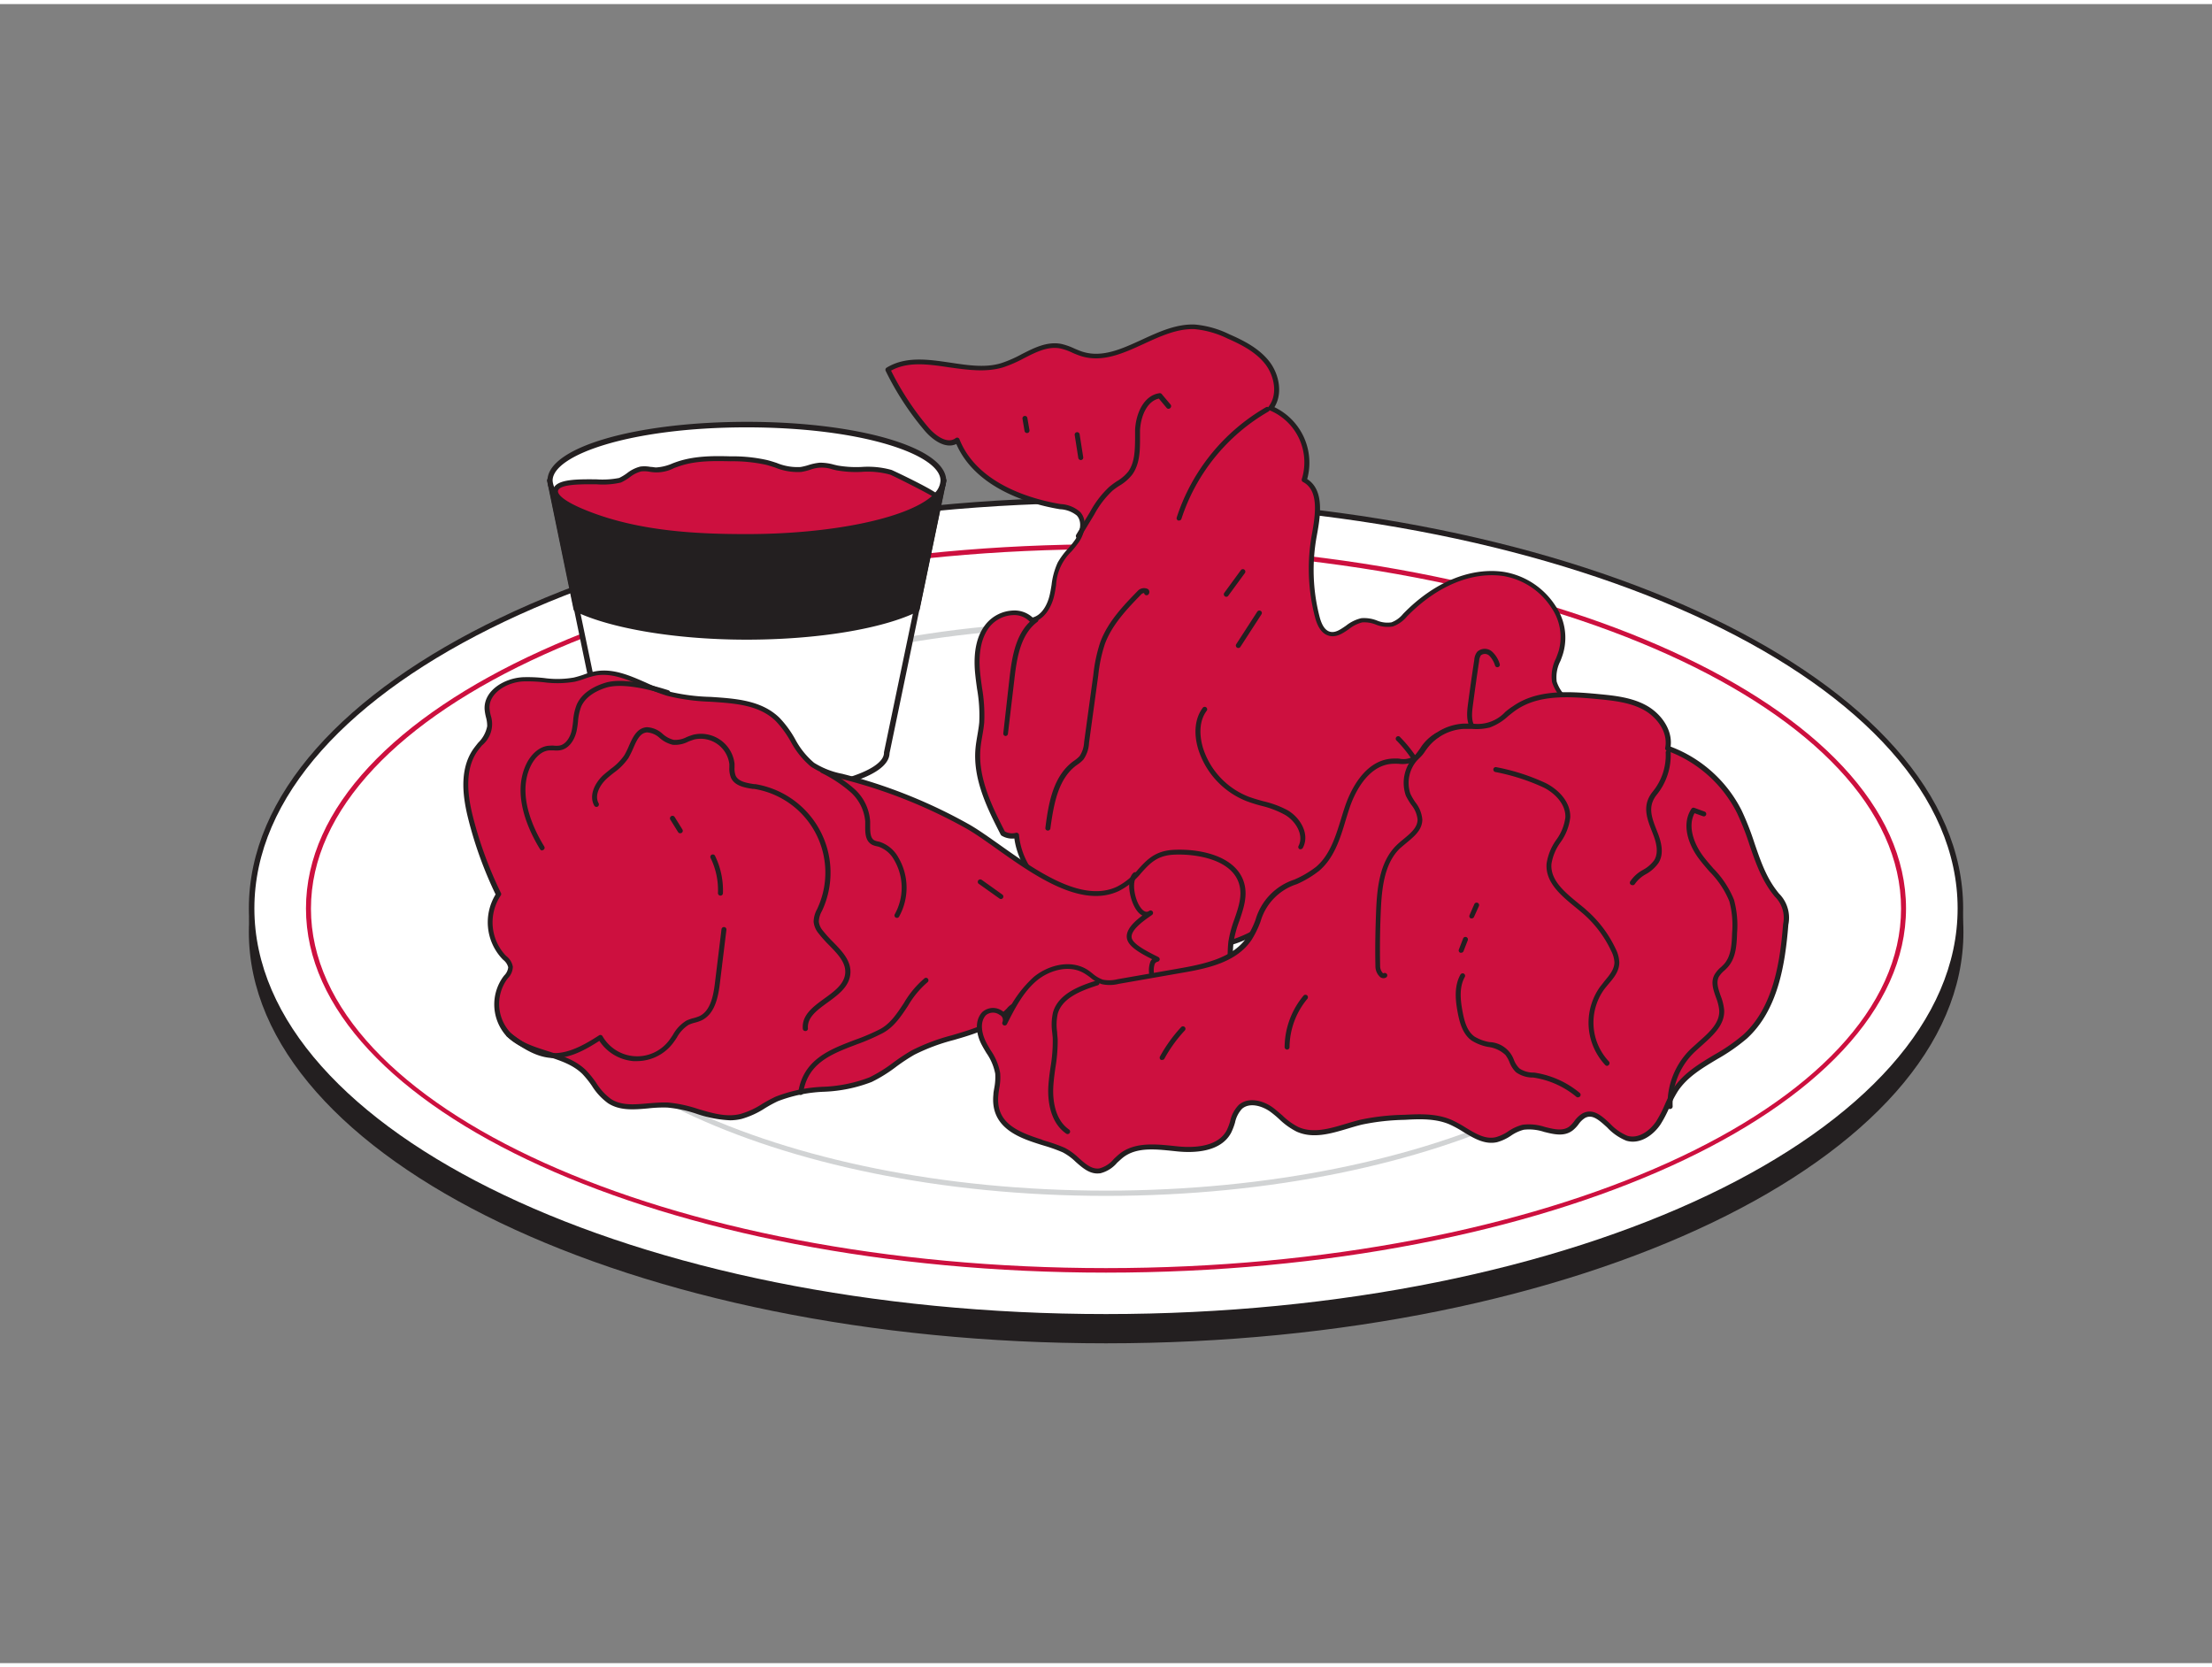 <svg xmlns="http://www.w3.org/2000/svg" viewBox="0 0 400 300" width="406" height="306" class="illustration styles_illustrationTablet__1DWOa"><rect x="0" y="0" width="400" height="300" fill="#808080" stroke="none"/><g id="_421_chicken_flatline" data-name="#421_chicken_flatline"><ellipse cx="200" cy="167.79" rx="154.51" ry="73.85" fill="#231f20"></ellipse><path d="M200,242.17c-85.5,0-155-33.37-155-74.38S114.5,93.4,200,93.4s155.05,33.37,155.05,74.39S285.5,242.17,200,242.17Zm0-147.69c-84.9,0-154,32.88-154,73.31S115.1,241.1,200,241.1s154-32.89,154-73.31S284.9,94.48,200,94.48Z" fill="#231f20"></path><ellipse cx="200" cy="163.53" rx="154.51" ry="73.85" fill="#fff"></ellipse><path d="M200,237.88c-85.48,0-155-33.35-155-74.35s69.53-74.34,155-74.34,155,33.35,155,74.34S285.48,237.88,200,237.88Zm0-147.69c-84.92,0-154,32.9-154,73.34s69.09,73.35,154,73.35S354,204,354,163.53,284.92,90.19,200,90.19Z" fill="#231f20"></path><path d="M200,229.39c-79.77,0-144.67-29.54-144.67-65.86S120.23,97.68,200,97.68s144.67,29.54,144.67,65.85S279.77,229.39,200,229.39Zm0-130.82c-79.28,0-143.77,29.14-143.77,65s64.49,65,143.77,65,143.77-29.14,143.77-65S279.28,98.57,200,98.57Z" fill="#CD103F"></path><path d="M200,215.51c-59.67,0-108.21-23.32-108.21-52s48.54-52,108.21-52,108.21,23.31,108.21,52S259.67,215.51,200,215.51Zm0-102.95c-59.11,0-107.21,22.87-107.21,51s48.1,51,107.21,51,107.21-22.87,107.21-51S259.11,112.56,200,112.56Z" fill="#d1d3d4"></path><path d="M209.41,167.91a15,15,0,0,0-2.9-1.67,12.76,12.76,0,0,0-3.44-.49c-8.94-.62-18.44-6.53-19.25-15.45a3.12,3.12,0,0,1-2.46-.35c-2.47-4.82-5-10-4.52-15.36.15-1.59.55-3.14.68-4.72.25-3-.47-6-.75-9s0-6.26,1.87-8.6,5.86-3.13,7.9-.92c2-.34,3.19-2.4,3.65-4.35s.5-4,1.43-5.83c.8-1.55,2.21-2.71,3.18-4.17s1.4-3.57.21-4.86a5.4,5.4,0,0,0-3.27-1.27c-7.63-1.24-15.79-4.81-18.63-12-1.78,1.32-4.21-.4-5.63-2.1a51.93,51.93,0,0,1-6.93-10.67c6-3.67,14,1.23,20.71-.8,3.6-1.09,6.86-4.15,10.56-3.44a38.34,38.34,0,0,1,3.79,1.39c6.82,2.15,13.33-5.22,20.48-4.88a17.21,17.21,0,0,1,6,1.72c2.67,1.16,5.36,2.56,7.12,4.88s2.29,5.8.53,8.11a10.69,10.69,0,0,1,6.07,13c3.24,1.71,2.48,6.45,1.81,10.06a34.08,34.08,0,0,0,.52,14.7c.32,1.24.86,2.62,2.06,3,2.09.7,3.78-2,6-2.39,1.85-.29,3.7,1.22,5.52.74a5.72,5.72,0,0,0,2.42-1.77c4.63-4.73,11.12-8.28,17.69-7.35s12.33,7.73,10.42,14.07c-.55,1.81-1.65,3.61-1.2,5.45s2.51,3.18,2.8,5.13c.43,2.8-2.87,4.79-3.45,7.56-.32,1.56.22,3.32-.59,4.68s-2.47,1.71-3.62,2.7c-2,1.74-2,5-3.78,7-2.5,2.83-7.35,2.11-10.17,4.62-.9.81-1.61,2-2.78,2.31-1.33.39-2.79-.44-4.13-.09s-2,1.51-2.89,2.43c-5.62,5.82-14.83,1-20.93,5.9C225.09,169.91,217.13,172.76,209.41,167.91Z" fill="#CD103F"></path><path d="M217.79,170.87a15.9,15.9,0,0,1-8.62-2.59h0l-.66-.43a10.14,10.14,0,0,0-2.15-1.19,10.34,10.34,0,0,0-2.83-.43l-.49,0c-11.64-.81-18.69-8.42-19.61-15.35a3.67,3.67,0,0,1-2.31-.51.55.55,0,0,1-.16-.18c-2.26-4.42-5.08-9.91-4.56-15.6.07-.8.21-1.59.34-2.36s.27-1.57.34-2.36a27.42,27.42,0,0,0-.4-6.06c-.13-.94-.26-1.89-.35-2.84-.36-3.86.3-6.87,2-8.92a6.68,6.68,0,0,1,4.86-2.39,4.82,4.82,0,0,1,3.54,1.26c1.66-.42,2.67-2.3,3.07-4,.15-.63.26-1.29.36-1.92a13.29,13.29,0,0,1,1.1-4,13.56,13.56,0,0,1,1.84-2.5,15.58,15.58,0,0,0,1.36-1.7c.86-1.29,1.3-3.19.26-4.32a5.13,5.13,0,0,0-3-1.13c-4.47-.73-15.09-3.32-18.79-11.8-1.93.93-4.27-.68-5.77-2.47a52,52,0,0,1-7-10.75.45.45,0,0,1,.16-.58c3.45-2.11,7.53-1.5,11.48-.92,3.16.47,6.42,1,9.34.07a22.53,22.53,0,0,0,3.61-1.59c2.27-1.16,4.61-2.35,7.16-1.86a11.37,11.37,0,0,1,2.34.82c.51.22,1,.43,1.5.59,3.57,1.12,7.06-.49,10.75-2.18,3.08-1.42,6.26-2.89,9.62-2.73a17.68,17.68,0,0,1,6.19,1.76c2.71,1.18,5.47,2.61,7.29,5,1.66,2.19,2.42,5.62.86,8.18a11.14,11.14,0,0,1,5.92,13c3.25,2.06,2.33,7,1.72,10.35a33.84,33.84,0,0,0,.51,14.51c.41,1.58,1,2.44,1.78,2.71,1,.33,1.91-.31,3-1.05a7,7,0,0,1,2.76-1.36,6.31,6.31,0,0,1,2.85.42,4.88,4.88,0,0,0,2.62.33,5,5,0,0,0,2.12-1.55l.1-.1c5.48-5.61,12.07-8.34,18.07-7.48a13.8,13.8,0,0,1,9.38,6.16,10.19,10.19,0,0,1,1.4,8.48c-.14.49-.33,1-.51,1.46a6.41,6.41,0,0,0-.68,3.75,6.54,6.54,0,0,0,1.31,2.28,6.7,6.7,0,0,1,1.51,2.89c.27,1.77-.77,3.21-1.78,4.61a8.86,8.86,0,0,0-1.68,3.11,8.7,8.7,0,0,0-.11,1.79,5.67,5.67,0,0,1-.53,3,5.59,5.59,0,0,1-2.29,1.89,8.68,8.68,0,0,0-1.42.92,8,8,0,0,0-2,3.47,10.64,10.64,0,0,1-1.78,3.44c-1.4,1.58-3.47,2.12-5.47,2.63a11.13,11.13,0,0,0-4.73,2c-.26.24-.5.5-.75.76a5,5,0,0,1-2.2,1.64,5.1,5.1,0,0,1-2.3,0,4.49,4.49,0,0,0-1.85-.06,4.54,4.54,0,0,0-2.07,1.63c-.2.23-.4.46-.61.67-3.06,3.17-7.16,3.32-11.12,3.46-3.63.12-7.06.24-9.85,2.48C228.11,168.07,223.19,170.87,217.79,170.87Zm-8.14-3.34c8.19,5.15,16.25,1.16,21.57-3.09,3-2.42,6.76-2.55,10.38-2.68,4-.14,7.69-.27,10.51-3.18.2-.2.39-.42.58-.64A5.33,5.33,0,0,1,255.2,156a5.57,5.57,0,0,1,2.23,0,3.11,3.11,0,0,0,3.7-1.34,9,9,0,0,1,.81-.82,11.71,11.71,0,0,1,5.1-2.22c1.95-.51,3.8-1,5-2.37a9.57,9.57,0,0,0,1.61-3.15,9,9,0,0,1,2.22-3.84,9.8,9.8,0,0,1,1.57-1,5.07,5.07,0,0,0,2-1.56,4.89,4.89,0,0,0,.41-2.57,6.93,6.93,0,0,1,2-5.43c.94-1.31,1.83-2.55,1.61-4a5.83,5.83,0,0,0-1.33-2.49,7.32,7.32,0,0,1-1.47-2.61,7.18,7.18,0,0,1,.71-4.28c.18-.46.36-.93.5-1.39a9.31,9.31,0,0,0-1.31-7.75,12.89,12.89,0,0,0-8.74-5.76c-5.72-.81-12,1.82-17.31,7.23l-.1.1a5.83,5.83,0,0,1-2.53,1.79,5.65,5.65,0,0,1-3.12-.35,5.49,5.49,0,0,0-2.44-.38,6.37,6.37,0,0,0-2.39,1.21c-1.16.8-2.36,1.63-3.78,1.15s-2.05-2.13-2.36-3.32A34.73,34.73,0,0,1,237.21,96c.74-4,1.24-8.09-1.58-9.58a.44.44,0,0,1-.22-.54,10.17,10.17,0,0,0-5.8-12.41.45.45,0,0,1-.2-.69c1.72-2.24,1-5.51-.53-7.57-1.7-2.25-4.34-3.61-6.94-4.75a17.22,17.22,0,0,0-5.88-1.68c-3.12-.14-6.21,1.27-9.2,2.65-3.68,1.69-7.49,3.45-11.39,2.22a15.71,15.71,0,0,1-1.58-.62,10.13,10.13,0,0,0-2.16-.76c-2.25-.43-4.35.64-6.58,1.78a23.65,23.65,0,0,1-3.76,1.64c-3.12.94-6.48.45-9.73,0-3.82-.57-7.44-1.1-10.53.59a51.42,51.42,0,0,0,6.69,10.2c1.1,1.32,3.41,3.23,5,2a.45.45,0,0,1,.39-.07.46.46,0,0,1,.29.27c3.33,8.44,13.9,11,18.29,11.73a5.74,5.74,0,0,1,3.52,1.41c1.37,1.48.87,3.84-.17,5.41a18.23,18.23,0,0,1-1.43,1.8,9.09,9.09,0,0,0-2.74,6.07c-.1.65-.21,1.33-.37,2-.49,2-1.79,4.31-4,4.69a.43.43,0,0,1-.41-.14,3.87,3.87,0,0,0-3-1.16,5.74,5.74,0,0,0-4.19,2.06c-1.51,1.87-2.11,4.65-1.77,8.28.09.93.22,1.87.35,2.8a29,29,0,0,1,.4,6.25c-.07.83-.21,1.65-.35,2.45s-.26,1.52-.33,2.28c-.49,5.38,2.21,10.7,4.41,15a2.64,2.64,0,0,0,2,.24.45.45,0,0,1,.37.07.42.42,0,0,1,.19.32c.79,8.65,10.2,14.44,18.84,15l.48,0a11.38,11.38,0,0,1,3.09.49,11.21,11.21,0,0,1,2.33,1.29l.65.42Z" fill="#231f20"></path><path d="M189.48,149.45h-.06a.44.44,0,0,1-.38-.5c.57-4.58,1.43-9.27,4.94-11.95l.35-.25a5.27,5.27,0,0,0,.9-.77,4.92,4.92,0,0,0,.81-2.51l1.67-12.19a27.87,27.87,0,0,1,1.24-5.85c1.37-3.75,4.28-6.75,6.85-9.38a1.54,1.54,0,0,1,1.79-.26.66.66,0,0,1,.13.9.45.45,0,0,1-.83-.19.78.78,0,0,0-.45.17c-2.5,2.57-5.34,5.49-6.65,9.07a26.77,26.77,0,0,0-1.19,5.66l-1.67,12.19a5.68,5.68,0,0,1-1,3,5.33,5.33,0,0,1-1.06.91l-.33.24c-3.23,2.47-4,7-4.6,11.35A.45.45,0,0,1,189.48,149.45Z" fill="#231f20"></path><path d="M181.82,132.35h0a.44.44,0,0,1-.39-.5l1.11-9.86c.48-4.25,1.22-8.61,4.53-11a.45.45,0,0,1,.62.09.46.46,0,0,1-.09.63c-3,2.22-3.72,6.36-4.17,10.42L182.26,132A.44.44,0,0,1,181.82,132.35Z" fill="#231f20"></path><path d="M195,96.64a.46.46,0,0,1-.23-.06.46.46,0,0,1-.16-.62l2.52-4.15a17.5,17.5,0,0,1,3.46-4.51,15.39,15.39,0,0,1,1.35-1,7.54,7.54,0,0,0,2.09-1.78c1.16-1.63,1.2-3.79,1.23-5.89,0-.56,0-1.11,0-1.66.16-3,1.59-6.22,4.42-6.61a.44.44,0,0,1,.4.16l1.6,1.9a.46.46,0,0,1-.06.63.44.44,0,0,1-.63,0l-1.43-1.71c-2.16.47-3.27,3.18-3.41,5.73,0,.54,0,1.08,0,1.63,0,2.23-.08,4.54-1.41,6.39a8.27,8.27,0,0,1-2.31,2,12.28,12.28,0,0,0-1.28.92,16.82,16.82,0,0,0-3.27,4.29l-2.51,4.15A.47.47,0,0,1,195,96.64Z" fill="#231f20"></path><path d="M213.21,93.39a.3.3,0,0,1-.13,0,.44.44,0,0,1-.29-.56A35.83,35.83,0,0,1,228.93,72.9a.45.45,0,0,1,.45.78,34.87,34.87,0,0,0-15.74,19.4A.45.45,0,0,1,213.21,93.39Z" fill="#231f20"></path><path d="M256,157.54a4,4,0,0,1-1.15-.16,4.49,4.49,0,0,1-3.19-3.78c-.25-2.35,1.28-4.16,2.77-5.9a12.9,12.9,0,0,0,2.5-3.71,7.58,7.58,0,0,0-.63-5.81,23.57,23.57,0,0,0-3.75-5,.45.45,0,1,1,.66-.6,24,24,0,0,1,3.89,5.18,8.45,8.45,0,0,1,.67,6.52,13.61,13.61,0,0,1-2.66,4c-1.43,1.67-2.77,3.26-2.57,5.22a3.53,3.53,0,0,0,6.3,1.78.45.45,0,1,1,.71.55A4.54,4.54,0,0,1,256,157.54Z" fill="#231f20"></path><path d="M266.44,153.36A.44.44,0,0,1,266,153a.45.45,0,0,1,.3-.56,6.92,6.92,0,0,0,4.86-6.89,13.78,13.78,0,0,0-1.28-4.37,17.35,17.35,0,0,1-1.27-3.95c-.07-.44-.11-.9-.15-1.35a5.53,5.53,0,0,0-.93-3.29,6.72,6.72,0,0,0-.61-.57,5.64,5.64,0,0,1-.75-.72c-1.06-1.28-.93-3.08-.72-4.66.35-2.67.74-5.39,1.15-8.09a2.61,2.61,0,0,1,.52-1.42,2,2,0,0,1,2.74,0,4.94,4.94,0,0,1,1.33,2.18.44.44,0,0,1-.83.32,4.34,4.34,0,0,0-1.06-1.81,1.16,1.16,0,0,0-1.5-.06,1.92,1.92,0,0,0-.32,1c-.41,2.7-.79,5.41-1.14,8.08-.2,1.46-.32,3,.52,4a4.67,4.67,0,0,0,.64.61,4.89,4.89,0,0,1,.7.67,6.2,6.2,0,0,1,1.15,3.79c0,.44.08.87.14,1.29a17,17,0,0,0,1.22,3.75,14.91,14.91,0,0,1,1.35,4.65,7.88,7.88,0,0,1-5.51,7.81Z" fill="#231f20"></path><path d="M235.21,152.82a.46.46,0,0,1-.2,0,.44.44,0,0,1-.19-.6c1-1.92-.46-4.45-2.45-5.61A17.12,17.12,0,0,0,228.2,145a26.38,26.38,0,0,1-2.79-.87,14.89,14.89,0,0,1-8.74-9.43c-.88-2.92-.56-5.65.86-7.49a.45.45,0,0,1,.71.54c-1.77,2.3-1.09,5.44-.72,6.69a14,14,0,0,0,8.21,8.86c.87.33,1.8.59,2.7.84a17.88,17.88,0,0,1,4.39,1.62c2.34,1.36,4.07,4.34,2.79,6.79A.46.46,0,0,1,235.21,152.82Z" fill="#231f20"></path><path d="M223.93,116.44a.4.4,0,0,1-.24-.07.45.45,0,0,1-.14-.62l3.81-5.89a.46.46,0,0,1,.62-.13.44.44,0,0,1,.13.62l-3.81,5.89A.44.44,0,0,1,223.93,116.44Z" fill="#231f20"></path><path d="M221.75,107.18a.43.43,0,0,1-.26-.09.46.46,0,0,1-.1-.63l3-4.1a.45.45,0,0,1,.63-.09.44.44,0,0,1,.09.62l-3,4.1A.45.45,0,0,1,221.75,107.18Z" fill="#231f20"></path><path d="M195.44,82.45a.46.46,0,0,1-.45-.38l-.65-4.14a.45.45,0,0,1,.89-.14l.65,4.15a.45.45,0,0,1-.37.51Z" fill="#231f20"></path><path d="M185.71,77.57a.46.46,0,0,1-.44-.38l-.38-2.25a.45.45,0,0,1,.88-.15l.39,2.25a.45.45,0,0,1-.37.52Z" fill="#231f20"></path><path d="M99.46,86.16,109.7,135.4c0,4,11.34,7.21,25.33,7.21s25.33-3.23,25.33-7.21L170.6,86.16Z" fill="#fff"></path><path d="M135,143.11c-12.65,0-25.73-2.87-25.82-7.66L99,86.26a.44.44,0,0,1,.1-.41.47.47,0,0,1,.38-.19H170.6a.49.49,0,0,1,.39.19.47.47,0,0,1,.1.41l-10.23,49.19C160.77,140.24,147.68,143.11,135,143.11ZM100.08,86.66l10.11,48.63a.41.41,0,0,1,0,.11c0,3.24,10,6.71,24.83,6.71s24.83-3.47,24.83-6.71c0,0,0-.07,0-.11L170,86.66Z" fill="#231f20"></path><path d="M170.6,86.16l-2.92,14.07-1.89,9.11c-6.17,3-17.63,5-30.76,5s-24.58-2-30.75-5l-1.89-9.11L99.46,86.16Z" fill="#231f20"></path><path d="M135,114.93c-12.69,0-24.56-2-31-5.11a.52.52,0,0,1-.29-.37L98.94,86.27a.49.49,0,0,1,.11-.45.51.51,0,0,1,.41-.2H170.6a.52.52,0,0,1,.42.2.55.55,0,0,1,.11.45l-4.82,23.18a.52.52,0,0,1-.29.37C159.6,113,147.72,114.93,135,114.93Zm-30.28-6c6.34,3,17.9,4.88,30.28,4.88S159,112,165.31,109l4.63-22.28H100.12Z" fill="#231f20"></path><path d="M170.6,86.16a3.87,3.87,0,0,1-1.34,2.75c-4.22,4.27-18,7.38-34.23,7.38s-30-3.11-34.22-7.38a3.89,3.89,0,0,1-1.35-2.75C99.46,80.57,115.39,76,135,76S170.6,80.57,170.6,86.16Z" fill="#fff"></path><path d="M135,96.79c-16.23,0-30.13-3-34.58-7.53A4.39,4.39,0,0,1,99,86.16c0-6,15.85-10.62,36.07-10.62S171.1,80.2,171.1,86.16a4.39,4.39,0,0,1-1.49,3.11C165.16,93.76,151.27,96.79,135,96.79Zm0-20.25c-21,0-35.07,5-35.07,9.62a3.48,3.48,0,0,0,1.2,2.4c4.21,4.25,18.14,7.23,33.87,7.23s29.66-3,33.87-7.23a3.44,3.44,0,0,0,1.2-2.4C170.1,81.51,156,76.54,135,76.54Z" fill="#231f20"></path><path d="M169.26,88.91c-4.22,4.27-18,7.38-34.23,7.38-9.47,0-19.57-.57-28.64-4.13-1.06-.41-6.71-2.58-5.82-4.46,1.05-2.2,9.76-.78,11.62-1.6,1.29-.57,2.37-1.79,3.73-2a15.42,15.42,0,0,1,2.79.16,12.84,12.84,0,0,0,4.12-1.12c3-1,6.2-1,9.33-.88a27.15,27.15,0,0,1,6.54.66c2.05.54,4.09,1.55,6.17,1.26,1.15-.15,2.25-.7,3.4-.77a12.08,12.08,0,0,1,3.13.49c3.26.7,6.56-.25,9.7.79C161.72,84.87,169.42,88.75,169.26,88.91Z" fill="#CD103F"></path><path d="M135,96.73c-9,0-19.47-.49-28.81-4.15-3.63-1.43-5.6-2.69-6.07-3.89a1.43,1.43,0,0,1,0-1.18c.77-1.62,4.31-1.6,7.73-1.57a15.76,15.76,0,0,0,4.11-.25,9,9,0,0,0,1.42-.86,6.35,6.35,0,0,1,2.41-1.2,5.65,5.65,0,0,1,1.84.06c.36,0,.7.09,1,.1a8.7,8.7,0,0,0,3-.74c.33-.13.67-.25,1-.36,3.11-1,6.35-1,9.48-.91a28.37,28.37,0,0,1,6.64.68c.56.14,1.11.32,1.67.5a9.75,9.75,0,0,0,4.33.75,10.48,10.48,0,0,0,1.47-.36,9.76,9.76,0,0,1,2-.42,9.16,9.16,0,0,1,2.57.35l.68.16a19.79,19.79,0,0,0,4.34.26,15.86,15.86,0,0,1,5.41.54c.08,0,8.29,3.88,8.46,4.56a.48.48,0,0,1-.12.43h0C165.13,93.72,151.25,96.73,135,96.73Zm-28.27-9.9c-2.5,0-5.33.11-5.78,1.06a.55.55,0,0,0,0,.47c.21.53,1.2,1.68,5.5,3.36,9.27,3.63,19.63,4.12,28.55,4.12,15.3,0,28.9-2.81,33.53-6.88-1.54-.91-7.06-3.69-7.6-3.88a15.32,15.32,0,0,0-5.12-.49,20,20,0,0,1-4.54-.28l-.7-.16a5.94,5.94,0,0,0-4.07.06,11.54,11.54,0,0,1-1.59.39,10.73,10.73,0,0,1-4.74-.79c-.54-.17-1.07-.35-1.61-.49a28,28,0,0,0-6.44-.65c-3.06-.06-6.21-.13-9.18.86l-1,.35a6.88,6.88,0,0,1-4.45.69,5.18,5.18,0,0,0-1.56-.06,5.63,5.63,0,0,0-2.06,1.06,9.88,9.88,0,0,1-1.57.94,14.35,14.35,0,0,1-4.48.32Zm62.5,2.08h0Zm0,0h0Z" fill="#231f20"></path><path d="M175.14,148.8a92.45,92.45,0,0,0-22.62-9.09,16,16,0,0,1-5.58-2.19c-2.77-2.06-3.81-5.76-6.28-8.17-5-4.85-13.25-2.76-19.91-4.72-4.39-1.29-8.53-4.46-13-3.62-1.31.24-2.54.82-3.85,1.12-3,.69-6.19-.22-9.29,0s-6.64,2.2-6.5,5.3a28.3,28.3,0,0,1,.46,3.14c-.11,1.72-1.6,3-2.59,4.4-2.44,3.51-1.86,8.25-.81,12.4a72.15,72.15,0,0,0,5,13.67,9.14,9.14,0,0,0,1,11.36,3.16,3.16,0,0,1,1.2,1.79,3.29,3.29,0,0,1-1,2,8,8,0,0,0,.56,10c3.58,3.79,10.1,3.3,13.81,7,1.66,1.64,2.62,4,4.58,5.24,3,1.92,6.93.51,10.49.7,4.51.24,8.86,3.12,13.25,2.08,2.34-.56,4.27-2.18,6.46-3.17,5.29-2.41,11.68-1.1,17-3.49,2.78-1.25,5-3.44,7.71-4.91,5.54-3.07,12.8-3.07,17.23-7.6a2.91,2.91,0,0,1,1.34-1c1-.22,1.84.84,2.61,1.57,4.23,4,11.29-1,16.89.6,3.33.94,6.62,4.2,9.66,2.54,1.74-.95,2.42-3.21,4.1-4.26,1-.64,2.27-.77,3.29-1.4,3.17-2,1.88-6.76,2.35-10.47.46-3.56,2.9-7,2-10.46-1.3-4.84-8-6-12.26-5.77-5.47.25-5.75,4.54-10.12,6.61C193.65,164,181.84,152.66,175.14,148.8Z" fill="#CD103F"></path><path d="M132,201.84a21.49,21.49,0,0,1-6-1.16,23.09,23.09,0,0,0-5.32-1.14,24.09,24.09,0,0,0-3.48.15c-2.49.22-5.07.46-7.23-.92a11.19,11.19,0,0,1-2.92-3.14,17.41,17.41,0,0,0-1.73-2.16c-1.75-1.72-4.13-2.48-6.65-3.28s-5.28-1.68-7.18-3.68A8.54,8.54,0,0,1,91,175.88l.18-.23a2.39,2.39,0,0,0,.72-1.48,2.46,2.46,0,0,0-.9-1.34l-.17-.17A9.66,9.66,0,0,1,89.62,161a72.13,72.13,0,0,1-4.91-13.52c-.92-3.62-1.83-8.88.88-12.77.27-.38.57-.75.87-1.13a5.69,5.69,0,0,0,1.64-3,5.79,5.79,0,0,0-.22-1.62,8.68,8.68,0,0,1-.25-1.47c-.15-3.32,3.48-5.58,6.92-5.77a27.17,27.17,0,0,1,3.84.15,17.27,17.27,0,0,0,5.38-.09,18,18,0,0,0,1.73-.51,13.84,13.84,0,0,1,2.14-.61c3.18-.59,6.19.73,9.09,2a35.1,35.1,0,0,0,4.14,1.62,35.72,35.72,0,0,0,7.66,1c4.51.3,9.18.6,12.44,3.79a18.78,18.78,0,0,1,2.81,3.83,14.47,14.47,0,0,0,3.43,4.29,14.75,14.75,0,0,0,5.12,2l.3.08a93.41,93.41,0,0,1,22.73,9.13h0c1.56.9,3.4,2.21,5.36,3.59,6.65,4.72,14.94,10.6,21.28,7.6a12,12,0,0,0,3.81-3.12c1.58-1.74,3.07-3.38,6.49-3.54,5-.23,11.4,1.23,12.71,6.11.62,2.3-.15,4.56-.9,6.75a19.6,19.6,0,0,0-1.05,3.88,26.72,26.72,0,0,0-.12,3.26c0,2.94,0,6-2.45,7.53a7.91,7.91,0,0,1-1.73.74,7.76,7.76,0,0,0-1.55.65,7.31,7.31,0,0,0-1.84,2,7.39,7.39,0,0,1-2.29,2.3c-2.25,1.23-4.57,0-6.81-1.12a18.23,18.23,0,0,0-3.18-1.38c-2.29-.65-4.9-.14-7.43.36-3.47.68-7.06,1.38-9.65-1.07l-.4-.39c-.6-.62-1.18-1.19-1.81-1.06a2.25,2.25,0,0,0-1,.74l-.1.1c-2.74,2.8-6.56,3.93-10.25,5a35.5,35.5,0,0,0-7.09,2.65,34.37,34.37,0,0,0-3.28,2.16,26.33,26.33,0,0,1-4.45,2.77,26.77,26.77,0,0,1-8.61,1.77,25.9,25.9,0,0,0-8.36,1.71,23.93,23.93,0,0,0-2.33,1.27,15.54,15.54,0,0,1-4.22,1.93A8.85,8.85,0,0,1,132,201.84Zm-12-3.22.73,0a24.26,24.26,0,0,1,5.52,1.18c2.62.77,5.1,1.51,7.59.91a14.44,14.44,0,0,0,4-1.84,26.37,26.37,0,0,1,2.41-1.3,26.45,26.45,0,0,1,8.65-1.79,26,26,0,0,0,8.32-1.7,26.13,26.13,0,0,0,4.3-2.67,35,35,0,0,1,3.37-2.22,36.19,36.19,0,0,1,7.27-2.73c3.75-1.11,7.29-2.15,9.86-4.79l.1-.1a3,3,0,0,1,1.47-1c1.1-.23,1.95.62,2.63,1.31a4.4,4.4,0,0,0,.38.37c2.25,2.14,5.46,1.51,8.86.84,2.63-.52,5.35-1.05,7.84-.34a18.15,18.15,0,0,1,3.34,1.45c2.14,1.09,4.15,2.13,6,1.13a6.76,6.76,0,0,0,2-2.05,6.15,6.15,0,0,1,3.83-2.95,6.66,6.66,0,0,0,1.54-.65c2.06-1.28,2-3.94,2-6.76a25.16,25.16,0,0,1,.12-3.38,21.17,21.17,0,0,1,1.09-4.06c.74-2.16,1.44-4.19.89-6.23-1.25-4.67-8-5.62-11.81-5.44-3.05.14-4.36,1.57-5.87,3.24a12.66,12.66,0,0,1-4.08,3.32c-6.83,3.23-15.34-2.81-22.19-7.67-1.94-1.37-3.76-2.67-5.28-3.54h0a91.85,91.85,0,0,0-22.52-9l-.29-.08a15.68,15.68,0,0,1-5.43-2.19,15.33,15.33,0,0,1-3.66-4.55,18.68,18.68,0,0,0-2.67-3.66c-3-2.95-7.33-3.23-11.88-3.53a36.67,36.67,0,0,1-7.85-1.08,36.66,36.66,0,0,1-4.25-1.66c-2.91-1.28-5.66-2.49-8.56-2a14.38,14.38,0,0,0-2,.57,17.29,17.29,0,0,1-1.81.55,18.54,18.54,0,0,1-5.66.1,27.09,27.09,0,0,0-3.71-.15c-3,.17-6.19,2.15-6.07,4.84a7.79,7.79,0,0,0,.22,1.31,5,5,0,0,1-1.59,5.43c-.29.35-.58.71-.84,1.07-2.49,3.59-1.62,8.59-.74,12a71.43,71.43,0,0,0,5,13.58.43.43,0,0,1,0,.45A8.73,8.73,0,0,0,91.41,172l.17.16a3.15,3.15,0,0,1,1.16,1.92,3.11,3.11,0,0,1-.91,2.09l-.17.22a7.62,7.62,0,0,0,.53,9.47c1.74,1.84,4.2,2.62,6.8,3.45s5.1,1.62,7,3.5a17.31,17.31,0,0,1,1.83,2.27A10.4,10.4,0,0,0,110.5,198c1.9,1.21,4.22,1,6.67.78C118.12,198.71,119.09,198.62,120.05,198.62Z" fill="#231f20"></path><path d="M210.82,182.92a.46.46,0,0,1-.42-.3l-2.27-6.13a4.48,4.48,0,0,1-.08-3.39,1.65,1.65,0,0,1,.29-.39c-2.09-1.05-4.12-2.19-4.51-3.57-.47-1.65,1.28-3.24,2.75-4.33a2.71,2.71,0,0,1-.85-.7c-1.36-1.6-2.24-5.6-.79-7a.43.43,0,0,1,.63,0,.44.44,0,0,1,0,.63c-.94.93-.45,4.31.84,5.83.69.81,1.17.56,1.39.41l0,0a.45.45,0,0,1,.63.1.46.46,0,0,1-.11.63h0l-.33.23c-1.21.85-3.72,2.61-3.32,4,.33,1.15,3,2.46,4.22,3.09l.58.29a.46.46,0,0,1,.24.46.49.49,0,0,1-.35.38.77.77,0,0,0-.55.41,3.78,3.78,0,0,0,.14,2.65l2.27,6.13a.46.46,0,0,1-.27.58A.4.4,0,0,1,210.82,182.92Z" fill="#231f20"></path><path d="M145.62,185.7a.45.45,0,0,1-.45-.41c-.2-2.49,1.88-4,3.89-5.46,1.73-1.25,3.51-2.54,3.76-4.39.28-2-1.26-3.59-2.89-5.26a22.91,22.91,0,0,1-1.87-2.09,3.92,3.92,0,0,1-.93-2.13,4.82,4.82,0,0,1,.63-2.3l.11-.25a15.33,15.33,0,0,0-11.49-21.49l-.24,0c-1.45-.23-3.25-.52-3.95-2a4.37,4.37,0,0,1-.3-1.88c0-.2,0-.41,0-.61a5.23,5.23,0,0,0-6.3-4.46,11.68,11.68,0,0,0-1.13.4,5.22,5.22,0,0,1-2.81.57,5.52,5.52,0,0,1-2.37-1.24,3.73,3.73,0,0,0-2.27-1c-1.28.08-1.88,1.44-2.51,2.89a19,19,0,0,1-.86,1.75A10.88,10.88,0,0,1,111,139c-.47.37-.95.75-1.38,1.16-1.23,1.17-2.14,3-1.37,4.35a.46.46,0,0,1-.18.61.45.45,0,0,1-.61-.18c-1-1.8.06-4,1.54-5.43.46-.43,1-.83,1.44-1.21a9.94,9.94,0,0,0,2.46-2.47,13.91,13.91,0,0,0,.81-1.64c.68-1.55,1.45-3.31,3.27-3.43a4.47,4.47,0,0,1,2.86,1.22,4.72,4.72,0,0,0,2,1.07,4.41,4.41,0,0,0,2.34-.51,12.39,12.39,0,0,1,1.21-.43,6.11,6.11,0,0,1,7.44,5.26c0,.22,0,.44,0,.67a3.59,3.59,0,0,0,.21,1.5c.5,1.06,2,1.3,3.29,1.51l.24,0a16.23,16.23,0,0,1,12.16,22.74l-.12.25a4.06,4.06,0,0,0-.54,1.88,3,3,0,0,0,.74,1.64,22.26,22.26,0,0,0,1.8,2c1.71,1.75,3.47,3.56,3.14,6-.31,2.23-2.25,3.64-4.12,5s-3.69,2.67-3.53,4.66a.44.44,0,0,1-.41.48Z" fill="#231f20"></path><path d="M115.15,191.14c-.2,0-.41,0-.61,0a8.2,8.2,0,0,1-6.16-3.66c-2.68,1.72-5.55,3.3-8.69,3.09s-5.87-2.24-8-3.86a.45.45,0,0,1,.54-.72c2.08,1.56,4.68,3.5,7.57,3.69s5.86-1.47,8.53-3.2a.44.44,0,0,1,.63.16,7.22,7.22,0,0,0,11.9.92c.29-.36.55-.76.82-1.16a6.85,6.85,0,0,1,2.47-2.6,7.65,7.65,0,0,1,1.27-.44,7.47,7.47,0,0,0,1-.33c2-.91,2.56-3.53,2.86-6l1.19-9.74a.45.45,0,0,1,.5-.39.44.44,0,0,1,.39.49l-1.19,9.75c-.33,2.69-1,5.58-3.38,6.67a7.62,7.62,0,0,1-1.14.38,6.88,6.88,0,0,0-1.11.38,6.22,6.22,0,0,0-2.13,2.29,14.46,14.46,0,0,1-.87,1.23A8.21,8.21,0,0,1,115.15,191.14Z" fill="#231f20"></path><path d="M98.05,153.05a.47.47,0,0,1-.38-.21c-2.11-3.43-5.22-10-2.42-15.58.77-1.52,2.29-3.15,4.24-3.16a3.48,3.48,0,0,1,.72,0,4.57,4.57,0,0,0,.81,0c1.26-.12,2.11-1.52,2.39-2.85.1-.52.17-1.06.23-1.58a9.89,9.89,0,0,1,.65-3c1-2.26,3.35-3.39,5.15-3.94,3-.94,7.91.22,11.44,1.35a.45.45,0,0,1,.29.57.45.45,0,0,1-.56.29c-4.82-1.56-8.7-2-10.91-1.36-1.62.5-3.74,1.5-4.6,3.45a9.4,9.4,0,0,0-.58,2.7,16.19,16.19,0,0,1-.24,1.66c-.32,1.53-1.34,3.38-3.17,3.56a4.61,4.61,0,0,1-1,0l-.63,0c-1.54,0-2.79,1.39-3.44,2.68-2.61,5.17.37,11.43,2.38,14.7a.45.45,0,0,1-.38.68Z" fill="#231f20"></path><path d="M144.79,197.26h-.06a.45.45,0,0,1-.38-.51c.93-5.92,5.67-7.71,10.25-9.45a37.44,37.44,0,0,0,4.52-1.93c1.89-1,3.08-2.83,4.34-4.74a17.17,17.17,0,0,1,3.72-4.46.43.43,0,0,1,.62.08.45.45,0,0,1-.08.63,16.49,16.49,0,0,0-3.51,4.24c-1.27,1.92-2.58,3.92-4.67,5a39.63,39.63,0,0,1-4.62,2c-4.54,1.72-8.84,3.34-9.68,8.74A.46.46,0,0,1,144.79,197.26Z" fill="#231f20"></path><path d="M162.19,165.24a.46.46,0,0,1-.22-.06.44.44,0,0,1-.16-.61,9.88,9.88,0,0,0-.12-9.8,5.13,5.13,0,0,0-2.84-2.41l-.29-.07a3.32,3.32,0,0,1-.86-.28c-1.27-.67-1.26-2.25-1.24-3.52v-.68a8,8,0,0,0-2.66-5.31,24.44,24.44,0,0,0-5.27-3.48.44.44,0,1,1,.42-.78,24.8,24.8,0,0,1,5.47,3.61,8.61,8.61,0,0,1,2.93,5.94c0,.23,0,.47,0,.71,0,1.13,0,2.3.77,2.72a3.22,3.22,0,0,0,.64.2l.32.07a6,6,0,0,1,3.37,2.82,10.8,10.8,0,0,1,.13,10.71A.44.44,0,0,1,162.19,165.24Z" fill="#231f20"></path><path d="M181,161.83a.44.44,0,0,1-.25-.08L177,159.09a.45.45,0,0,1-.11-.62.46.46,0,0,1,.63-.11l3.73,2.66a.45.45,0,0,1,.11.62A.44.44,0,0,1,181,161.83Z" fill="#231f20"></path><path d="M130.26,161.22h0a.46.46,0,0,1-.43-.47,13.24,13.24,0,0,0-1.3-6.28.45.45,0,1,1,.8-.39,14.27,14.27,0,0,1,1.4,6.71A.45.45,0,0,1,130.26,161.22Z" fill="#231f20"></path><path d="M123,149.94a.44.44,0,0,1-.38-.21l-1.4-2.25A.45.45,0,1,1,122,147l1.4,2.25a.45.45,0,0,1-.14.62A.53.53,0,0,1,123,149.94Z" fill="#231f20"></path><path d="M188.32,205.81c-4.22-1.34-8.82-3-8.24-8.6a17.86,17.86,0,0,0,.33-3.84c-.22-2-1.53-3.56-2.44-5.3s-1.35-4.06,0-5.5,4.54-.07,3.73,1.71c1.48-2.92,3-5.94,5.55-8s6.33-3,9.12-1.3a13.5,13.5,0,0,0,3,1.88,6.33,6.33,0,0,0,2.87-.07l11.43-2c4.61-.82,9.72-2,12.31-5.85,1.47-2.2,1.9-5,3.61-7,2.23-2.63,6.07-3.27,8.7-5.51,3.15-2.69,4-7.11,5.33-11s4-8.16,8.14-8.42c1.31-.08,2.72.25,3.89-.35a7.64,7.64,0,0,0,2.22-2.4,9.4,9.4,0,0,1,6.79-3.56c1.55-.08,3.15.22,4.63-.23,1.75-.52,3-2,4.53-3,4.28-3,10-2.63,15.19-2.13,2.95.28,6,.59,8.58,2s4.58,4.39,4,7.29A23.48,23.48,0,0,1,314.5,146c2.38,4.76,3.13,10.34,6.37,14.56a10,10,0,0,1,1.85,2.78,7.66,7.66,0,0,1,.19,3.09c-.57,7.36-1.9,15.33-7.35,20.3-3.92,3.57-9.61,5.19-12.55,9.6-1.25,1.89-1.89,4.13-3.14,6s-3.53,3.42-5.69,2.76c-3-.91-5-5.52-7.79-4.09-1,.51-1.45,1.66-2.34,2.33-2.37,1.77-5.74-.83-8.64-.23-1.75.36-3.09,1.86-4.84,2.25-2.95.66-5.5-2-8.28-3.17-2.59-1.13-5.52-1-8.34-.88a43,43,0,0,0-7.77.86c-3.87.93-8,3-11.62,1.3-1.81-.83-3.11-2.46-4.74-3.61s-4-1.76-5.52-.44c-1.24,1.09-1.3,3-2.08,4.46-1.62,3.07-5.81,3.49-9.26,3.15s-7.31-1-10.08,1.13c-1.32,1-2.36,2.6-4,2.84-2.55.37-4.18-2.68-6.52-3.76A39.68,39.68,0,0,0,188.32,205.81Z" fill="#CD103F"></path><path d="M198.45,211.46c-1.55,0-2.76-1.07-3.94-2.11a10,10,0,0,0-2.35-1.72,29.81,29.81,0,0,0-3.39-1.21l-.59-.18h0c-3.66-1.17-9.18-2.92-8.54-9.08,0-.39.1-.78.16-1.18a10.22,10.22,0,0,0,.17-2.56,9.78,9.78,0,0,0-1.59-3.74c-.28-.46-.56-.93-.81-1.4-1-1.84-1.45-4.39.05-6a2.89,2.89,0,0,1,3.63-.21,2.43,2.43,0,0,1,.7.69,21.22,21.22,0,0,1,5-6.85c2.42-2,6.47-3.27,9.64-1.33a12.3,12.3,0,0,1,1,.74,6,6,0,0,0,1.84,1.09,6.13,6.13,0,0,0,2.66-.08l11.44-2c4.73-.84,9.56-2,12-5.66a17,17,0,0,0,1.51-3.09,10.8,10.8,0,0,1,7-7.26A18.06,18.06,0,0,0,238,156c2.49-2.13,3.52-5.47,4.52-8.7.22-.73.44-1.44.68-2.15.84-2.51,3.36-8.39,8.53-8.71a10.76,10.76,0,0,1,1.27,0,3.62,3.62,0,0,0,4.07-2c.15-.2.29-.41.45-.6a9.8,9.8,0,0,1,7.12-3.73c.55,0,1.1,0,1.64,0a6.81,6.81,0,0,0,5.94-2.13c.44-.36.89-.72,1.35-1,4.27-3,9.76-2.76,15.49-2.21,2.83.27,6.05.58,8.75,2.11,2.41,1.36,4.7,4.21,4.29,7.39a23.83,23.83,0,0,1,12.84,11.53,50.26,50.26,0,0,1,2.32,5.91c1.07,3.12,2.08,6.07,4,8.57.13.18.28.36.42.54a6.18,6.18,0,0,1,1.71,5.65c-.58,7.33-1.92,15.5-7.5,20.59a34.35,34.35,0,0,1-5.39,3.74c-2.77,1.66-5.39,3.23-7.09,5.78a22.63,22.63,0,0,0-1.53,2.93,22.07,22.07,0,0,1-1.61,3.08c-1.34,2-3.77,3.67-6.19,2.94a9.66,9.66,0,0,1-3.44-2.38c-1.65-1.52-2.75-2.4-4-1.74a4.1,4.1,0,0,0-1.18,1.14,5.86,5.86,0,0,1-1.09,1.14c-1.53,1.15-3.37.69-5.15.25a8.56,8.56,0,0,0-3.67-.39,7.3,7.3,0,0,0-2.31,1.07,8.43,8.43,0,0,1-2.52,1.18c-2.23.49-4.2-.7-6.11-1.86a19.65,19.65,0,0,0-2.45-1.34c-2.54-1.11-5.52-1-8.14-.84a41.33,41.33,0,0,0-7.68.85c-.86.2-1.75.47-2.61.73-3.12.93-6.34,1.89-9.3.53a12.83,12.83,0,0,1-3.11-2.24,19.1,19.1,0,0,0-1.71-1.41c-1.46-1-3.64-1.63-5-.47a5.22,5.22,0,0,0-1.28,2.51,11.3,11.3,0,0,1-.7,1.83c-1.91,3.6-6.9,3.66-9.71,3.38l-.85-.09c-3.2-.33-6.51-.68-8.91,1.13-.39.3-.77.67-1.14,1a5.81,5.81,0,0,1-3.07,1.92Zm-10-6.08.59.19a31.08,31.08,0,0,1,3.49,1.24,10.91,10.91,0,0,1,2.57,1.87c1.2,1.06,2.33,2.06,3.71,1.86a5.07,5.07,0,0,0,2.58-1.67,14,14,0,0,1,1.22-1.09c2.68-2,6.33-1.64,9.54-1.31l.85.09c2.59.26,7.17.22,8.83-2.91a10.09,10.09,0,0,0,.63-1.68,6,6,0,0,1,1.55-2.91c1.69-1.48,4.33-.83,6.07.41.63.45,1.22,1,1.79,1.47a11.92,11.92,0,0,0,2.88,2.1c2.66,1.22,5.71.31,8.67-.58.87-.26,1.78-.53,2.66-.74a41.83,41.83,0,0,1,7.84-.87c2.73-.14,5.81-.28,8.55.91a21,21,0,0,1,2.55,1.39c1.84,1.12,3.58,2.17,5.45,1.75a7.61,7.61,0,0,0,2.26-1.06,8.26,8.26,0,0,1,2.59-1.19,9.25,9.25,0,0,1,4.06.4c1.66.41,3.22.8,4.41-.09a5.5,5.5,0,0,0,.92-1,4.83,4.83,0,0,1,1.47-1.37c1.92-1,3.5.46,5,1.88a9,9,0,0,0,3.1,2.17c2,.61,4.07-.92,5.19-2.58a21.17,21.17,0,0,0,1.54-2.95,20.64,20.64,0,0,1,1.6-3.05c1.8-2.72,4.63-4.42,7.37-6.06a32.66,32.66,0,0,0,5.25-3.63c5.35-4.88,6.65-12.85,7.21-20a5.36,5.36,0,0,0-1.52-5c-.14-.19-.29-.37-.43-.55-2-2.62-3.1-5.78-4.14-8.83a46.72,46.72,0,0,0-2.28-5.79A23,23,0,0,0,301.4,135a.44.44,0,0,1-.28-.5c.57-2.9-1.56-5.56-3.79-6.82-2.54-1.43-5.65-1.73-8.4-2-5.55-.53-10.86-.78-14.89,2.06-.44.31-.87.66-1.29,1a9.93,9.93,0,0,1-3.37,2.08,10,10,0,0,1-3.17.25c-.52,0-1,0-1.56,0a8.91,8.91,0,0,0-6.47,3.39l-.43.58a5.81,5.81,0,0,1-1.94,1.94,5.6,5.6,0,0,1-2.88.4,11.61,11.61,0,0,0-1.18,0c-4.63.29-7,5.77-7.75,8.11-.23.69-.45,1.41-.67,2.12-1,3.36-2.1,6.83-4.79,9.12a18.81,18.81,0,0,1-4,2.4,10,10,0,0,0-6.6,6.79,18,18,0,0,1-1.58,3.25c-2.65,4-7.68,5.16-12.61,6l-11.43,2a6.75,6.75,0,0,1-3.07.06,6.66,6.66,0,0,1-2.13-1.24,11.3,11.3,0,0,0-1-.69c-2.79-1.71-6.42-.54-8.61,1.26-2.49,2.07-4.05,5.16-5.43,7.9a.45.45,0,0,1-.59.2.45.45,0,0,1-.21-.59,1,1,0,0,0-.52-1.29,2,2,0,0,0-2.48.06c-1.18,1.29-.73,3.42.1,5,.24.45.51.91.78,1.36a10.41,10.41,0,0,1,1.7,4.09,10.06,10.06,0,0,1-.17,2.8c-.06.38-.12.75-.15,1.13-.53,5,3.28,6.66,7.92,8.13Z" fill="#231f20"></path><path d="M285.34,197.7a.48.48,0,0,1-.29-.11,15.81,15.81,0,0,0-7.81-3.48l-.32,0a5.24,5.24,0,0,1-2.77-.95,5,5,0,0,1-1.19-1.84,5.71,5.71,0,0,0-.73-1.29,5.49,5.49,0,0,0-3.11-1.45,8.52,8.52,0,0,1-3-1.16c-1.59-1.13-2.16-3.17-2.51-5-.43-2.24-.7-4.82.49-6.93a.46.46,0,0,1,.61-.17.45.45,0,0,1,.17.61c-1.05,1.86-.79,4.24-.39,6.32.33,1.75.82,3.5,2.15,4.45a7.89,7.89,0,0,0,2.7,1,4.88,4.88,0,0,1,4.43,3.24,4.44,4.44,0,0,0,1,1.53,4.52,4.52,0,0,0,2.31.74l.33,0a16.72,16.72,0,0,1,8.26,3.68.45.45,0,0,1-.29.79Z" fill="#231f20"></path><path d="M193.06,204.33a.47.47,0,0,1-.25-.07c-3.16-2.18-3.32-6.52-3.25-8.28.06-1.27.23-2.53.41-3.76a27.92,27.92,0,0,0,.4-5c0-.41-.06-.81-.09-1.21a10.31,10.31,0,0,1,.13-3.67c.92-3.24,4.48-4.73,7.84-5.76a.45.45,0,0,1,.56.3.44.44,0,0,1-.3.55c-3.13,1-6.44,2.32-7.24,5.16a9.29,9.29,0,0,0-.1,3.34c0,.42.07.83.09,1.25a28.41,28.41,0,0,1-.41,5.15c-.17,1.21-.34,2.46-.39,3.68-.07,1.61.07,5.58,2.86,7.5a.45.45,0,0,1,.11.62A.42.42,0,0,1,193.06,204.33Z" fill="#231f20"></path><path d="M302,199.82a.44.44,0,0,1-.44-.43,13.81,13.81,0,0,1,3.94-10.21c.52-.52,1.1-1,1.66-1.53,1.9-1.68,3.86-3.41,3.73-5.71a8.8,8.8,0,0,0-.59-2.32c-.48-1.37-1-2.78-.25-4.13a5,5,0,0,1,1.13-1.32,7.8,7.8,0,0,0,.58-.57c1.25-1.4,1.4-3.46,1.46-5.63a16.68,16.68,0,0,0-.5-5.73,16.46,16.46,0,0,0-3.58-5.37c-.6-.69-1.22-1.4-1.78-2.14-2-2.57-3.39-6.34-1.5-9.21a.45.45,0,0,1,.53-.18l1.86.68a.46.46,0,0,1,.27.58.44.44,0,0,1-.57.26l-1.52-.55c-1.34,2.46,0,5.75,1.64,7.88.54.71,1.15,1.41,1.74,2.09a17.4,17.4,0,0,1,3.75,5.68,17.58,17.58,0,0,1,.56,6c-.07,2.35-.24,4.58-1.69,6.2a7.86,7.86,0,0,1-.65.64,4.76,4.76,0,0,0-.95,1.08c-.53,1-.12,2.17.31,3.42a9.52,9.52,0,0,1,.64,2.56c.16,2.73-2,4.61-4,6.42-.58.52-1.13,1-1.63,1.5a12.94,12.94,0,0,0-3.68,9.54.45.45,0,0,1-.43.47Z" fill="#231f20"></path><path d="M295.17,159.32a.46.46,0,0,1-.22-.06.44.44,0,0,1-.16-.61,6.53,6.53,0,0,1,2.33-2.1,6.11,6.11,0,0,0,2-1.72c.69-1.1.63-2.63-.19-4.7l-.09-.24c-1-2.54-2-4.94,0-7.45a10.42,10.42,0,0,0,2.37-7.12.45.45,0,0,1,.9,0,11.37,11.37,0,0,1-2.57,7.72c-1.64,2.11-.86,4.08.13,6.57l.09.24c.93,2.35,1,4.15.12,5.5a6.8,6.8,0,0,1-2.27,2,5.79,5.79,0,0,0-2,1.8A.44.44,0,0,1,295.17,159.32Z" fill="#231f20"></path><path d="M250.21,176.15a1.07,1.07,0,0,1-.61-.19,2.63,2.63,0,0,1-.88-2c-.08-3.51,0-7.06.15-10.57.21-4.23.81-8.53,3.71-11.33.38-.37.8-.72,1.23-1.07,1.3-1.08,2.53-2.1,2.53-3.54a5,5,0,0,0-1.12-2.64,12.48,12.48,0,0,1-1-1.67,7.05,7.05,0,0,1,1.48-7.09c.44-.53.78-1,1.1-1.45a8.08,8.08,0,0,1,2.94-2.82.45.45,0,0,1,.43.78,7.07,7.07,0,0,0-2.64,2.56c-.32.44-.68.95-1.15,1.51a6.16,6.16,0,0,0-1.34,6.16,11,11,0,0,0,.89,1.53,5.75,5.75,0,0,1,1.27,3.13c0,1.86-1.45,3.06-2.86,4.22-.41.34-.81.68-1.18,1-2.68,2.59-3.24,6.69-3.44,10.73-.17,3.49-.22,7-.15,10.51a1.87,1.87,0,0,0,.49,1.31.18.18,0,0,0,.2,0,.46.46,0,0,1,.58.27.45.45,0,0,1-.27.57A1.09,1.09,0,0,1,250.21,176.15Z" fill="#231f20"></path><path d="M290.61,192a.47.47,0,0,1-.32-.14,11.19,11.19,0,0,1-.94-14.17c.25-.32.52-.64.78-1,.92-1.1,1.79-2.13,1.81-3.39a5,5,0,0,0-.59-2.09,20.38,20.38,0,0,0-5.05-6.71c-.45-.39-.92-.78-1.4-1.17-2.57-2.1-5.48-4.49-5.23-7.88a9.85,9.85,0,0,1,1.76-4.33,8.71,8.71,0,0,0,1.64-4.07c.08-2.43-2-4.41-3.88-5.36a37.74,37.74,0,0,0-8.8-2.83.46.46,0,0,1-.34-.54.44.44,0,0,1,.54-.33,37.68,37.68,0,0,1,9,2.91c2.17,1.12,4.46,3.33,4.36,6.18a9.61,9.61,0,0,1-1.76,4.5,9,9,0,0,0-1.64,3.93c-.21,2.93,2.39,5.07,4.91,7.13.48.4,1,.79,1.42,1.19a21.34,21.34,0,0,1,5.28,7,5.83,5.83,0,0,1,.66,2.48c0,1.58-1,2.79-2,3.95-.26.31-.52.62-.75.93a10.26,10.26,0,0,0,.86,13,.45.45,0,0,1,0,.63A.48.48,0,0,1,290.61,192Z" fill="#231f20"></path><path d="M232.74,189.06h0a.46.46,0,0,1-.44-.45,14.72,14.72,0,0,1,3.42-9.31.45.45,0,0,1,.69.58,13.82,13.82,0,0,0-3.22,8.73A.45.45,0,0,1,232.74,189.06Z" fill="#231f20"></path><path d="M210.15,190.92a.41.41,0,0,1-.21,0,.45.45,0,0,1-.18-.61,26.54,26.54,0,0,1,3.84-5.33.46.46,0,0,1,.64,0,.44.44,0,0,1,0,.63,25.32,25.32,0,0,0-3.71,5.15A.45.45,0,0,1,210.15,190.92Z" fill="#231f20"></path><path d="M264.23,171.54a.51.51,0,0,1-.17,0,.45.45,0,0,1-.25-.58l.77-2a.45.45,0,0,1,.58-.25.45.45,0,0,1,.26.58l-.78,2A.45.45,0,0,1,264.23,171.54Z" fill="#231f20"></path><path d="M266.14,165.33a.58.58,0,0,1-.18,0,.44.44,0,0,1-.22-.59l.87-2a.46.46,0,0,1,.6-.22.45.45,0,0,1,.22.59l-.88,1.95A.44.44,0,0,1,266.14,165.33Z" fill="#231f20"></path></g></svg>